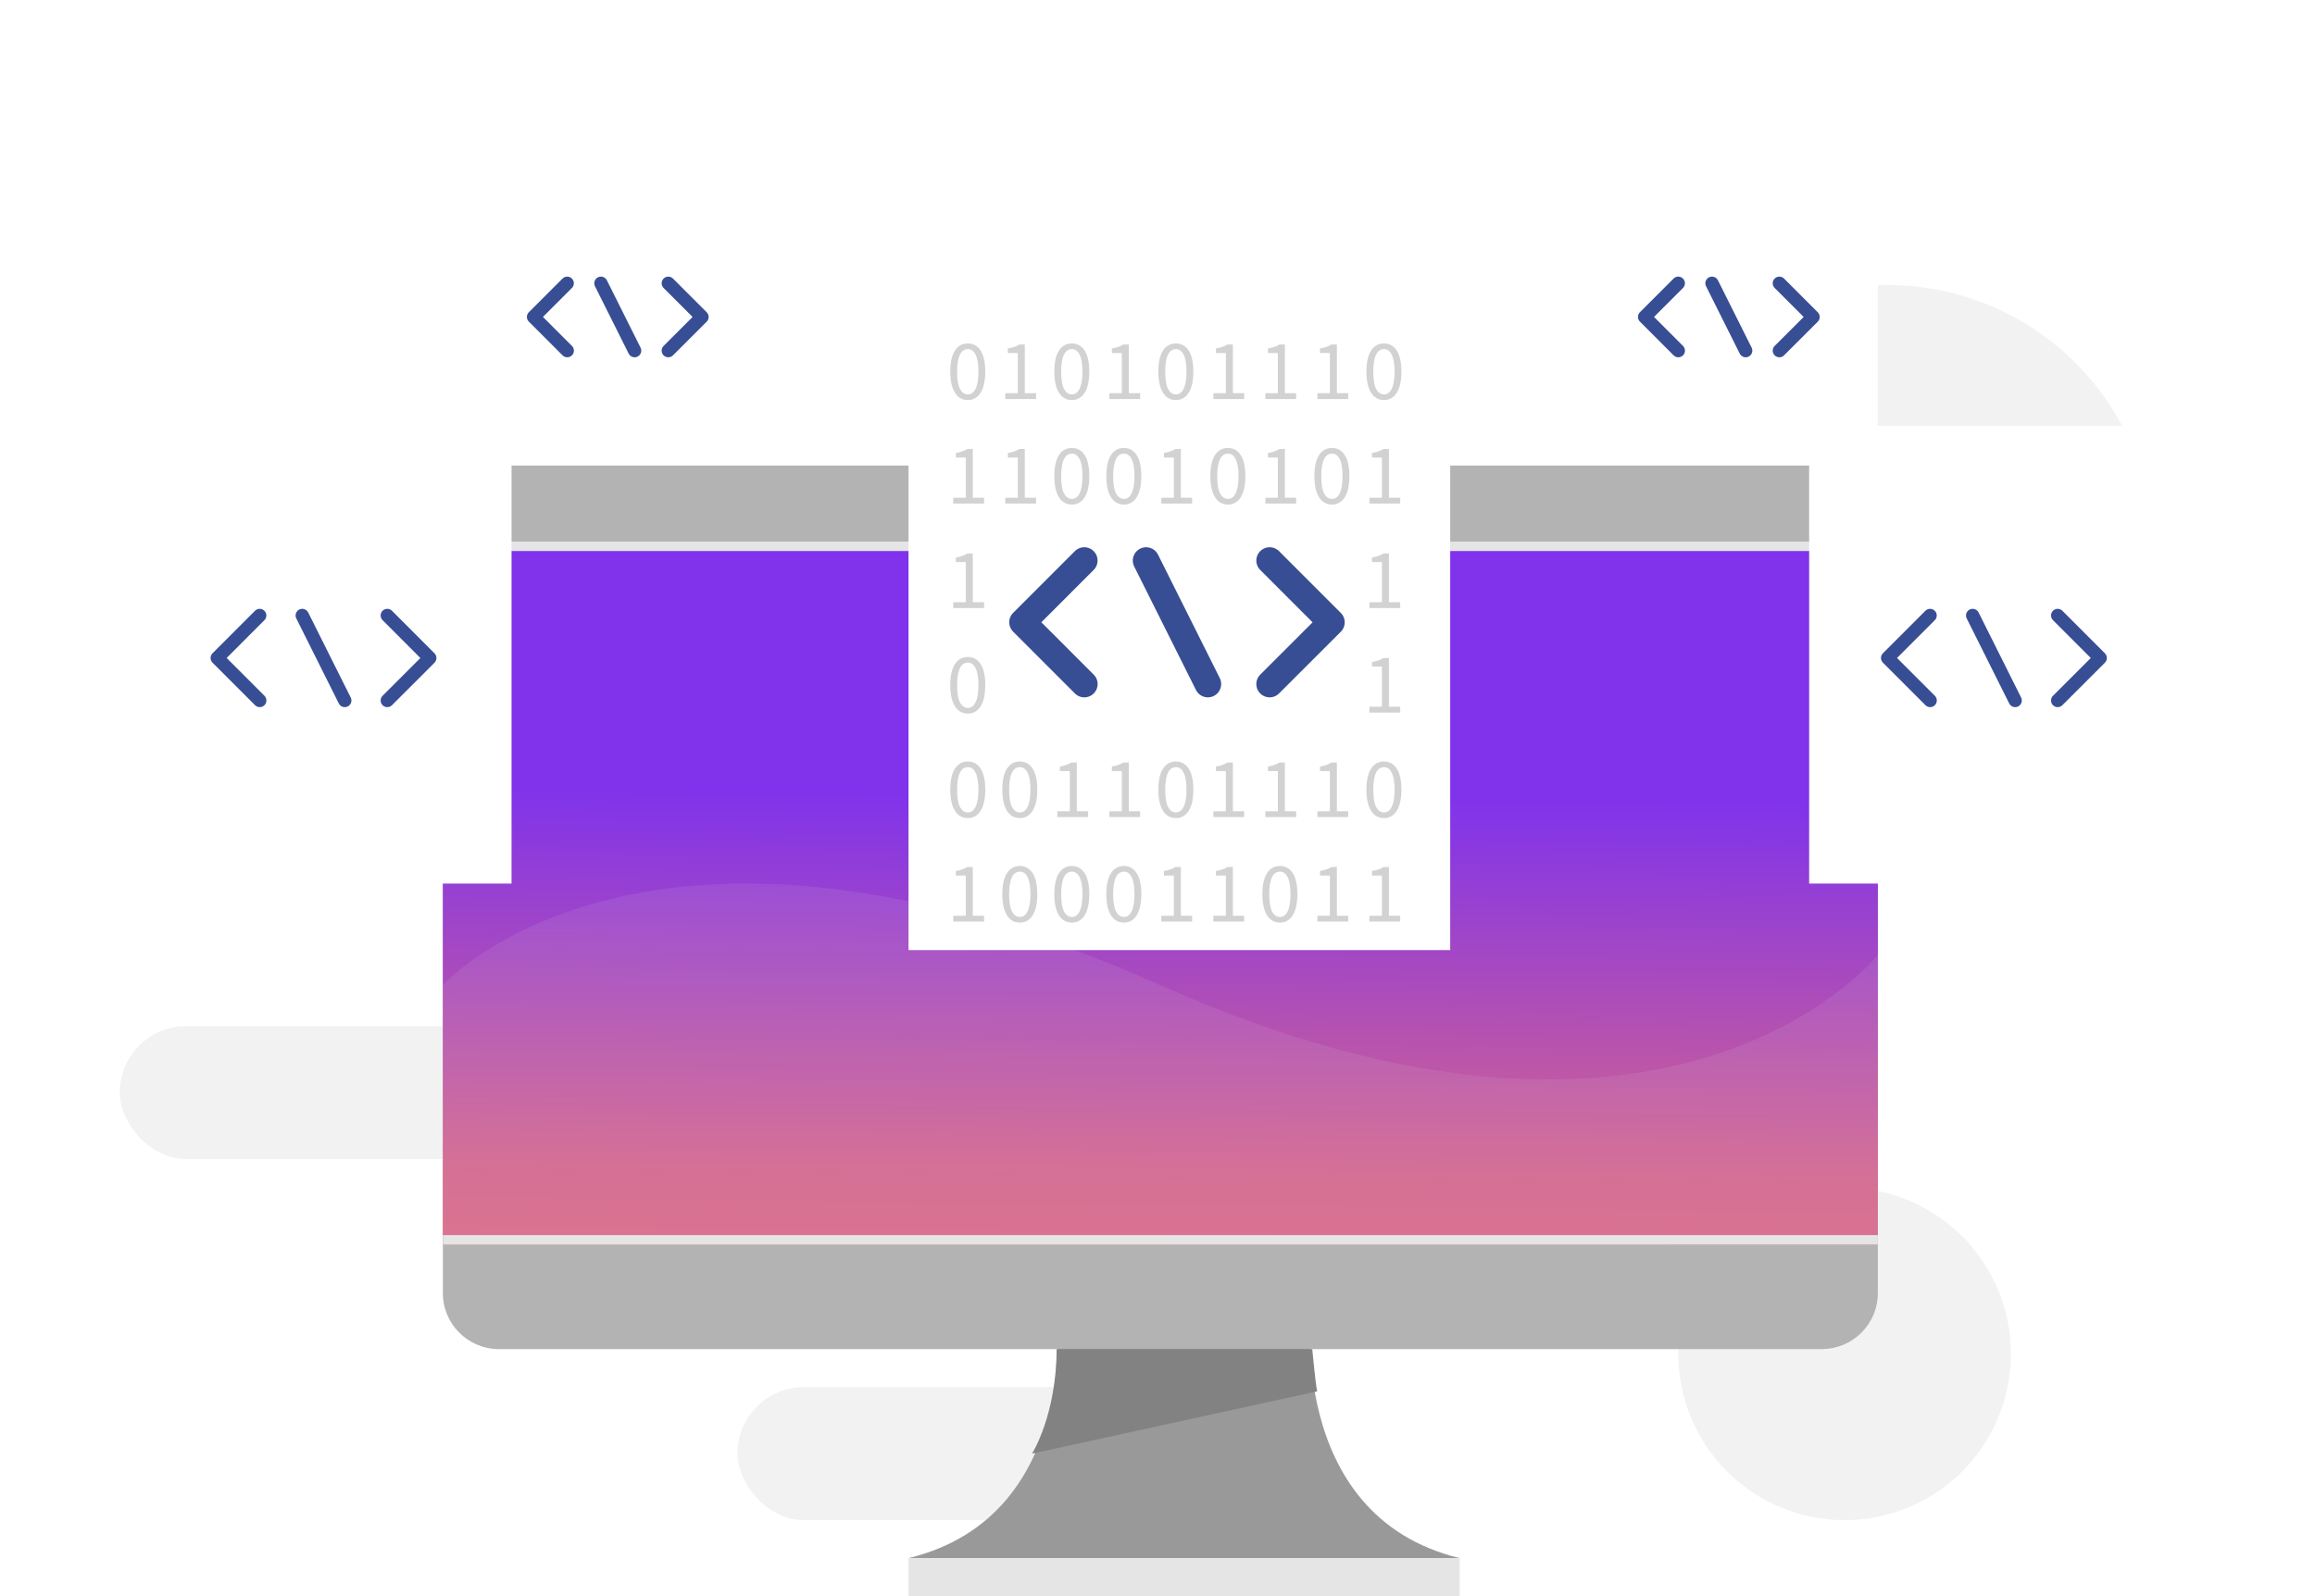 <svg width="174" height="120" viewBox="0 0 174 120" fill="none" xmlns="http://www.w3.org/2000/svg">
<path fill-rule="evenodd" clip-rule="evenodd" d="M141.857 61.428C130.811 61.428 121.857 52.474 121.857 41.429C121.857 30.383 130.811 21.429 141.857 21.429C147.161 21.429 152.248 23.536 155.999 27.286C159.75 31.037 161.857 36.124 161.857 41.429C161.857 52.474 152.903 61.428 141.857 61.428Z" fill="#F2F2F2"/>
<path fill-rule="evenodd" clip-rule="evenodd" d="M143.428 113.333C138.757 115.269 133.38 114.2 129.805 110.625C126.23 107.05 125.16 101.674 127.094 97.002C129.029 92.331 133.587 89.286 138.643 89.286C145.545 89.286 151.141 94.881 151.143 101.783C151.144 106.839 148.099 111.398 143.428 113.333Z" fill="#F2F2F2"/>
<rect x="55.428" y="104.286" width="42.143" height="10" rx="5" fill="#F2F2F2"/>
<rect x="9" y="77.143" width="42.143" height="10" rx="5" fill="#F2F2F2"/>
<g filter="url(#filter0_d)">
<rect x="35.428" y="10" width="22.204" height="27.268" fill="white"/>
</g>
<path d="M42.632 21.297L40.103 23.827L42.635 26.361" stroke="#374E94" stroke-linecap="round" stroke-linejoin="round"/>
<path d="M50.231 26.361L52.763 23.83L50.231 21.297" stroke="#374E94" stroke-linecap="round" stroke-linejoin="round"/>
<path d="M45.167 21.297L47.699 26.361" stroke="#374E94" stroke-linecap="round" stroke-linejoin="round"/>
<g filter="url(#filter1_d)">
<rect x="118.939" y="10" width="22.204" height="27.268" fill="white"/>
</g>
<path d="M126.142 21.297L123.613 23.827L126.145 26.361" stroke="#374E94" stroke-linecap="round" stroke-linejoin="round"/>
<path d="M133.741 26.361L136.273 23.83L133.741 21.297" stroke="#374E94" stroke-linecap="round" stroke-linejoin="round"/>
<path d="M128.677 21.297L131.209 26.361" stroke="#374E94" stroke-linecap="round" stroke-linejoin="round"/>
<path fill-rule="evenodd" clip-rule="evenodd" d="M79.441 97.857C79.441 97.857 81.521 113.931 68.286 117.143H109.714C96.478 113.926 98.558 97.857 98.558 97.857H79.441Z" fill="#999999"/>
<rect x="68.286" y="117.143" width="41.428" height="2.857" fill="#E5E5E5"/>
<path fill-rule="evenodd" clip-rule="evenodd" d="M139.934 100.168C139.15 100.964 138.079 101.418 136.959 101.428H37.469C35.136 101.405 33.264 99.505 33.286 97.184V39.242C33.265 36.922 35.137 35.024 37.469 35H136.959C138.079 35.011 139.15 35.464 139.934 36.26C140.719 37.056 141.153 38.13 141.142 39.244V97.184C141.153 98.299 140.719 99.372 139.934 100.168Z" fill="#B3B3B3"/>
<rect x="33.286" y="40.714" width="107.857" height="52.857" fill="url(#paint0_linear)"/>
<g style="mix-blend-mode:multiply">
<rect x="33.286" y="40.714" width="107.857" height="0.714" fill="#E5E5E5"/>
</g>
<path fill-rule="evenodd" clip-rule="evenodd" d="M98.632 101.428C98.632 101.428 98.866 103.954 99 104.607L77.571 109.286C77.571 109.286 79.416 106.364 79.416 101.428H98.632Z" fill="#828282"/>
<g style="mix-blend-mode:screen" opacity="0.1">
<path fill-rule="evenodd" clip-rule="evenodd" d="M141.143 71.788C141.143 71.788 125.787 91.262 87.214 74.07C48.641 56.877 33.286 74.07 33.286 74.07V93.571H141.143V71.788Z" fill="#E5E5E5"/>
</g>
<g style="mix-blend-mode:multiply">
<rect x="33.286" y="92.857" width="107.857" height="0.714" fill="#E5E5E5"/>
</g>
<g filter="url(#filter2_d)">
<rect x="135.979" y="32.017" width="28.02" height="34.411" fill="white"/>
</g>
<path d="M145.07 46.273L141.878 49.467L145.074 52.664" stroke="#374E94" stroke-linecap="round" stroke-linejoin="round"/>
<path d="M154.66 52.664L157.855 49.471L154.66 46.273" stroke="#374E94" stroke-linecap="round" stroke-linejoin="round"/>
<path d="M148.269 46.273L151.464 52.664" stroke="#374E94" stroke-linecap="round" stroke-linejoin="round"/>
<g filter="url(#filter3_d)">
<rect x="10.429" y="32.017" width="28.02" height="34.411" fill="white"/>
</g>
<path d="M19.519 46.273L16.328 49.467L19.523 52.664" stroke="#374E94" stroke-linecap="round" stroke-linejoin="round"/>
<path d="M29.109 52.664L32.304 49.471L29.109 46.273" stroke="#374E94" stroke-linecap="round" stroke-linejoin="round"/>
<path d="M22.718 46.273L25.913 52.664" stroke="#374E94" stroke-linecap="round" stroke-linejoin="round"/>
<g filter="url(#filter4_d)">
<rect x="68.286" y="21.429" width="40.714" height="50" fill="white"/>
</g>
<path fill-rule="evenodd" clip-rule="evenodd" d="M71.773 29.524C71.541 29.156 71.425 28.627 71.425 27.936C71.425 27.247 71.541 26.721 71.773 26.361C72.004 26.002 72.328 25.822 72.743 25.822C73.155 25.822 73.476 26.002 73.708 26.361C73.939 26.721 74.055 27.247 74.055 27.936C74.055 28.627 73.939 29.156 73.708 29.524C73.476 29.893 73.155 30.077 72.743 30.077C72.328 30.077 72.004 29.893 71.773 29.524ZM73.065 29.556C73.163 29.488 73.247 29.385 73.316 29.248C73.388 29.107 73.444 28.929 73.483 28.714C73.521 28.496 73.54 28.236 73.54 27.936C73.54 27.637 73.521 27.379 73.483 27.165C73.444 26.951 73.388 26.777 73.316 26.644C73.247 26.507 73.163 26.407 73.065 26.342C72.971 26.278 72.863 26.246 72.743 26.246C72.623 26.246 72.514 26.278 72.415 26.342C72.317 26.407 72.231 26.507 72.158 26.644C72.09 26.777 72.036 26.951 71.998 27.165C71.959 27.379 71.94 27.637 71.94 27.936C71.94 28.537 72.013 28.974 72.158 29.248C72.308 29.518 72.503 29.653 72.743 29.653C72.863 29.653 72.971 29.621 73.065 29.556ZM75.56 29.563H76.499V26.541H75.753V26.201C75.942 26.166 76.105 26.126 76.242 26.079C76.383 26.027 76.51 25.967 76.621 25.899H77.026V29.563H77.874V30H75.56V29.563ZM79.592 29.524C79.361 29.156 79.245 28.627 79.245 27.936C79.245 27.247 79.361 26.721 79.592 26.361C79.824 26.002 80.147 25.822 80.563 25.822C80.974 25.822 81.296 26.002 81.527 26.361C81.759 26.721 81.874 27.247 81.874 27.936C81.874 28.627 81.759 29.156 81.527 29.524C81.296 29.893 80.974 30.077 80.563 30.077C80.147 30.077 79.824 29.893 79.592 29.524ZM80.884 29.556C80.983 29.488 81.066 29.385 81.135 29.248C81.208 29.107 81.264 28.929 81.302 28.714C81.341 28.496 81.36 28.236 81.36 27.936C81.36 27.637 81.341 27.379 81.302 27.165C81.264 26.951 81.208 26.777 81.135 26.644C81.066 26.507 80.983 26.407 80.884 26.342C80.79 26.278 80.683 26.246 80.563 26.246C80.443 26.246 80.334 26.278 80.235 26.342C80.136 26.407 80.051 26.507 79.978 26.644C79.909 26.777 79.856 26.951 79.817 27.165C79.779 27.379 79.759 27.637 79.759 27.936C79.759 28.537 79.832 28.974 79.978 29.248C80.128 29.518 80.323 29.653 80.563 29.653C80.683 29.653 80.79 29.621 80.884 29.556ZM83.38 29.563H84.318V26.541H83.573V26.201C83.761 26.166 83.924 26.126 84.061 26.079C84.203 26.027 84.329 25.967 84.44 25.899H84.845V29.563H85.694V30H83.38V29.563ZM87.412 29.524C87.18 29.156 87.064 28.627 87.064 27.936C87.064 27.247 87.18 26.721 87.412 26.361C87.643 26.002 87.967 25.822 88.382 25.822C88.794 25.822 89.115 26.002 89.347 26.361C89.578 26.721 89.694 27.247 89.694 27.936C89.694 28.627 89.578 29.156 89.347 29.524C89.115 29.893 88.794 30.077 88.382 30.077C87.967 30.077 87.643 29.893 87.412 29.524ZM88.704 29.556C88.802 29.488 88.886 29.385 88.954 29.248C89.027 29.107 89.083 28.929 89.122 28.714C89.16 28.496 89.179 28.236 89.179 27.936C89.179 27.637 89.16 27.379 89.122 27.165C89.083 26.951 89.027 26.777 88.954 26.644C88.886 26.507 88.802 26.407 88.704 26.342C88.609 26.278 88.502 26.246 88.382 26.246C88.262 26.246 88.153 26.278 88.054 26.342C87.956 26.407 87.87 26.507 87.797 26.644C87.729 26.777 87.675 26.951 87.637 27.165C87.598 27.379 87.579 27.637 87.579 27.936C87.579 28.537 87.652 28.974 87.797 29.248C87.947 29.518 88.142 29.653 88.382 29.653C88.502 29.653 88.609 29.621 88.704 29.556ZM91.199 29.563H92.138V26.541H91.392V26.201C91.581 26.166 91.743 26.126 91.881 26.079C92.022 26.027 92.148 25.967 92.26 25.899H92.665V29.563H93.513V30H91.199V29.563ZM95.109 29.563H96.047V26.541H95.302V26.201C95.49 26.166 95.653 26.126 95.79 26.079C95.932 26.027 96.058 25.967 96.17 25.899H96.575V29.563H97.423V30H95.109V29.563ZM99.019 29.563H99.957V26.541H99.212V26.201C99.4 26.166 99.563 26.126 99.7 26.079C99.841 26.027 99.968 25.967 100.079 25.899H100.484V29.563H101.333V30H99.019V29.563ZM103.051 29.524C102.819 29.156 102.703 28.627 102.703 27.936C102.703 27.247 102.819 26.721 103.051 26.361C103.282 26.002 103.606 25.822 104.021 25.822C104.433 25.822 104.754 26.002 104.986 26.361C105.217 26.721 105.333 27.247 105.333 27.936C105.333 28.627 105.217 29.156 104.986 29.524C104.754 29.893 104.433 30.077 104.021 30.077C103.606 30.077 103.282 29.893 103.051 29.524ZM104.343 29.556C104.441 29.488 104.525 29.385 104.593 29.248C104.666 29.107 104.722 28.929 104.761 28.714C104.799 28.496 104.818 28.236 104.818 27.936C104.818 27.637 104.799 27.379 104.761 27.165C104.722 26.951 104.666 26.777 104.593 26.644C104.525 26.507 104.441 26.407 104.343 26.342C104.248 26.278 104.141 26.246 104.021 26.246C103.901 26.246 103.792 26.278 103.693 26.342C103.595 26.407 103.509 26.507 103.436 26.644C103.368 26.777 103.314 26.951 103.276 27.165C103.237 27.379 103.218 27.637 103.218 27.936C103.218 28.537 103.291 28.974 103.436 29.248C103.586 29.518 103.781 29.653 104.021 29.653C104.141 29.653 104.248 29.621 104.343 29.556ZM71.65 37.42H72.589V34.399H71.843V34.058C72.032 34.024 72.195 33.983 72.332 33.936C72.473 33.884 72.6 33.824 72.711 33.756H73.116V37.42H73.965V37.857H71.65V37.42ZM75.56 37.42H76.499V34.399H75.753V34.058C75.942 34.024 76.105 33.983 76.242 33.936C76.383 33.884 76.51 33.824 76.621 33.756H77.026V37.42H77.874V37.857H75.56V37.42ZM79.592 37.382C79.361 37.013 79.245 36.484 79.245 35.794C79.245 35.104 79.361 34.579 79.592 34.219C79.824 33.859 80.147 33.679 80.563 33.679C80.974 33.679 81.296 33.859 81.527 34.219C81.759 34.579 81.874 35.104 81.874 35.794C81.874 36.484 81.759 37.013 81.527 37.382C81.296 37.75 80.974 37.934 80.563 37.934C80.147 37.934 79.824 37.75 79.592 37.382ZM80.884 37.414C80.983 37.345 81.066 37.242 81.135 37.105C81.208 36.964 81.264 36.786 81.302 36.572C81.341 36.353 81.36 36.094 81.36 35.794C81.36 35.494 81.341 35.236 81.302 35.022C81.264 34.808 81.208 34.634 81.135 34.502C81.066 34.364 80.983 34.264 80.884 34.199C80.79 34.135 80.683 34.103 80.563 34.103C80.443 34.103 80.334 34.135 80.235 34.199C80.136 34.264 80.051 34.364 79.978 34.502C79.909 34.634 79.856 34.808 79.817 35.022C79.779 35.236 79.759 35.494 79.759 35.794C79.759 36.394 79.832 36.831 79.978 37.105C80.128 37.375 80.323 37.51 80.563 37.51C80.683 37.51 80.79 37.478 80.884 37.414ZM83.502 37.382C83.27 37.013 83.155 36.484 83.155 35.794C83.155 35.104 83.27 34.579 83.502 34.219C83.733 33.859 84.057 33.679 84.473 33.679C84.884 33.679 85.205 33.859 85.437 34.219C85.668 34.579 85.784 35.104 85.784 35.794C85.784 36.484 85.668 37.013 85.437 37.382C85.205 37.75 84.884 37.934 84.473 37.934C84.057 37.934 83.733 37.75 83.502 37.382ZM84.794 37.414C84.893 37.345 84.976 37.242 85.045 37.105C85.118 36.964 85.173 36.786 85.212 36.572C85.25 36.353 85.27 36.094 85.27 35.794C85.27 35.494 85.25 35.236 85.212 35.022C85.173 34.808 85.118 34.634 85.045 34.502C84.976 34.364 84.893 34.264 84.794 34.199C84.7 34.135 84.593 34.103 84.473 34.103C84.353 34.103 84.243 34.135 84.145 34.199C84.046 34.264 83.96 34.364 83.888 34.502C83.819 34.634 83.765 34.808 83.727 35.022C83.688 35.236 83.669 35.494 83.669 35.794C83.669 36.394 83.742 36.831 83.888 37.105C84.038 37.375 84.233 37.51 84.473 37.51C84.593 37.51 84.7 37.478 84.794 37.414ZM87.289 37.42H88.228V34.399H87.482V34.058C87.671 34.024 87.834 33.983 87.971 33.936C88.112 33.884 88.239 33.824 88.35 33.756H88.755V37.42H89.604V37.857H87.289V37.42ZM91.321 37.382C91.09 37.013 90.974 36.484 90.974 35.794C90.974 35.104 91.09 34.579 91.321 34.219C91.553 33.859 91.876 33.679 92.292 33.679C92.704 33.679 93.025 33.859 93.256 34.219C93.488 34.579 93.603 35.104 93.603 35.794C93.603 36.484 93.488 37.013 93.256 37.382C93.025 37.75 92.704 37.934 92.292 37.934C91.876 37.934 91.553 37.75 91.321 37.382ZM92.614 37.414C92.712 37.345 92.796 37.242 92.864 37.105C92.937 36.964 92.993 36.786 93.031 36.572C93.07 36.353 93.089 36.094 93.089 35.794C93.089 35.494 93.07 35.236 93.031 35.022C92.993 34.808 92.937 34.634 92.864 34.502C92.796 34.364 92.712 34.264 92.614 34.199C92.519 34.135 92.412 34.103 92.292 34.103C92.172 34.103 92.063 34.135 91.964 34.199C91.866 34.264 91.78 34.364 91.707 34.502C91.638 34.634 91.585 34.808 91.546 35.022C91.508 35.236 91.489 35.494 91.489 35.794C91.489 36.394 91.561 36.831 91.707 37.105C91.857 37.375 92.052 37.51 92.292 37.51C92.412 37.51 92.519 37.478 92.614 37.414ZM95.109 37.42H96.047V34.399H95.302V34.058C95.49 34.024 95.653 33.983 95.79 33.936C95.932 33.884 96.058 33.824 96.17 33.756H96.575V37.42H97.423V37.857H95.109V37.42ZM99.141 37.382C98.909 37.013 98.794 36.484 98.794 35.794C98.794 35.104 98.909 34.579 99.141 34.219C99.372 33.859 99.696 33.679 100.111 33.679C100.523 33.679 100.844 33.859 101.076 34.219C101.307 34.579 101.423 35.104 101.423 35.794C101.423 36.484 101.307 37.013 101.076 37.382C100.844 37.75 100.523 37.934 100.111 37.934C99.696 37.934 99.372 37.75 99.141 37.382ZM100.433 37.414C100.531 37.345 100.615 37.242 100.684 37.105C100.756 36.964 100.812 36.786 100.851 36.572C100.889 36.353 100.909 36.094 100.909 35.794C100.909 35.494 100.889 35.236 100.851 35.022C100.812 34.808 100.756 34.634 100.684 34.502C100.615 34.364 100.531 34.264 100.433 34.199C100.339 34.135 100.231 34.103 100.111 34.103C99.992 34.103 99.882 34.135 99.784 34.199C99.685 34.264 99.599 34.364 99.526 34.502C99.458 34.634 99.404 34.808 99.366 35.022C99.327 35.236 99.308 35.494 99.308 35.794C99.308 36.394 99.381 36.831 99.526 37.105C99.677 37.375 99.871 37.51 100.111 37.51C100.231 37.51 100.339 37.478 100.433 37.414ZM102.928 37.42H103.867V34.399H103.121V34.058C103.31 34.024 103.473 33.983 103.61 33.936C103.751 33.884 103.878 33.824 103.989 33.756H104.394V37.42H105.243V37.857H102.928V37.42ZM71.65 45.277H72.589V42.256H71.843V41.915C72.032 41.881 72.195 41.84 72.332 41.793C72.473 41.742 72.6 41.681 72.711 41.613H73.116V45.277H73.965V45.714H71.65V45.277ZM75.682 45.239C75.451 44.87 75.335 44.341 75.335 43.651C75.335 42.961 75.451 42.436 75.682 42.076C75.914 41.716 76.237 41.536 76.653 41.536C77.064 41.536 77.386 41.716 77.617 42.076C77.849 42.436 77.965 42.961 77.965 43.651C77.965 44.341 77.849 44.87 77.617 45.239C77.386 45.607 77.064 45.791 76.653 45.791C76.237 45.791 75.914 45.607 75.682 45.239ZM76.975 45.271C77.073 45.202 77.157 45.099 77.225 44.962C77.298 44.821 77.354 44.643 77.392 44.429C77.431 44.21 77.45 43.951 77.45 43.651C77.45 43.351 77.431 43.094 77.392 42.879C77.354 42.665 77.298 42.492 77.225 42.359C77.157 42.221 77.073 42.121 76.975 42.056C76.88 41.992 76.773 41.96 76.653 41.96C76.533 41.96 76.424 41.992 76.325 42.056C76.227 42.121 76.141 42.221 76.068 42.359C75.999 42.492 75.946 42.665 75.907 42.879C75.869 43.094 75.85 43.351 75.85 43.651C75.85 44.251 75.922 44.688 76.068 44.962C76.218 45.232 76.413 45.367 76.653 45.367C76.773 45.367 76.88 45.335 76.975 45.271ZM79.592 45.239C79.361 44.87 79.245 44.341 79.245 43.651C79.245 42.961 79.361 42.436 79.592 42.076C79.824 41.716 80.147 41.536 80.563 41.536C80.974 41.536 81.296 41.716 81.527 42.076C81.759 42.436 81.874 42.961 81.874 43.651C81.874 44.341 81.759 44.87 81.527 45.239C81.296 45.607 80.974 45.791 80.563 45.791C80.147 45.791 79.824 45.607 79.592 45.239ZM80.884 45.271C80.983 45.202 81.066 45.099 81.135 44.962C81.208 44.821 81.264 44.643 81.302 44.429C81.341 44.21 81.36 43.951 81.36 43.651C81.36 43.351 81.341 43.094 81.302 42.879C81.264 42.665 81.208 42.492 81.135 42.359C81.066 42.221 80.983 42.121 80.884 42.056C80.79 41.992 80.683 41.96 80.563 41.96C80.443 41.96 80.334 41.992 80.235 42.056C80.136 42.121 80.051 42.221 79.978 42.359C79.909 42.492 79.856 42.665 79.817 42.879C79.779 43.094 79.759 43.351 79.759 43.651C79.759 44.251 79.832 44.688 79.978 44.962C80.128 45.232 80.323 45.367 80.563 45.367C80.683 45.367 80.79 45.335 80.884 45.271ZM83.502 45.239C83.27 44.87 83.155 44.341 83.155 43.651C83.155 42.961 83.27 42.436 83.502 42.076C83.733 41.716 84.057 41.536 84.473 41.536C84.884 41.536 85.205 41.716 85.437 42.076C85.668 42.436 85.784 42.961 85.784 43.651C85.784 44.341 85.668 44.87 85.437 45.239C85.205 45.607 84.884 45.791 84.473 45.791C84.057 45.791 83.733 45.607 83.502 45.239ZM84.794 45.271C84.893 45.202 84.976 45.099 85.045 44.962C85.118 44.821 85.173 44.643 85.212 44.429C85.25 44.21 85.27 43.951 85.27 43.651C85.27 43.351 85.25 43.094 85.212 42.879C85.173 42.665 85.118 42.492 85.045 42.359C84.976 42.221 84.893 42.121 84.794 42.056C84.7 41.992 84.593 41.96 84.473 41.96C84.353 41.96 84.243 41.992 84.145 42.056C84.046 42.121 83.96 42.221 83.888 42.359C83.819 42.492 83.765 42.665 83.727 42.879C83.688 43.094 83.669 43.351 83.669 43.651C83.669 44.251 83.742 44.688 83.888 44.962C84.038 45.232 84.233 45.367 84.473 45.367C84.593 45.367 84.7 45.335 84.794 45.271ZM87.289 45.277H88.228V42.256H87.482V41.915C87.671 41.881 87.834 41.84 87.971 41.793C88.112 41.742 88.239 41.681 88.35 41.613H88.755V45.277H89.604V45.714H87.289V45.277ZM91.321 45.239C91.09 44.87 90.974 44.341 90.974 43.651C90.974 42.961 91.09 42.436 91.321 42.076C91.553 41.716 91.876 41.536 92.292 41.536C92.704 41.536 93.025 41.716 93.256 42.076C93.488 42.436 93.603 42.961 93.603 43.651C93.603 44.341 93.488 44.87 93.256 45.239C93.025 45.607 92.704 45.791 92.292 45.791C91.876 45.791 91.553 45.607 91.321 45.239ZM92.614 45.271C92.712 45.202 92.796 45.099 92.864 44.962C92.937 44.821 92.993 44.643 93.031 44.429C93.07 44.21 93.089 43.951 93.089 43.651C93.089 43.351 93.07 43.094 93.031 42.879C92.993 42.665 92.937 42.492 92.864 42.359C92.796 42.221 92.712 42.121 92.614 42.056C92.519 41.992 92.412 41.96 92.292 41.96C92.172 41.96 92.063 41.992 91.964 42.056C91.866 42.121 91.78 42.221 91.707 42.359C91.638 42.492 91.585 42.665 91.546 42.879C91.508 43.094 91.489 43.351 91.489 43.651C91.489 44.251 91.561 44.688 91.707 44.962C91.857 45.232 92.052 45.367 92.292 45.367C92.412 45.367 92.519 45.335 92.614 45.271ZM95.231 45.239C95 44.87 94.884 44.341 94.884 43.651C94.884 42.961 95 42.436 95.231 42.076C95.463 41.716 95.786 41.536 96.202 41.536C96.613 41.536 96.935 41.716 97.166 42.076C97.397 42.436 97.513 42.961 97.513 43.651C97.513 44.341 97.397 44.87 97.166 45.239C96.935 45.607 96.613 45.791 96.202 45.791C95.786 45.791 95.463 45.607 95.231 45.239ZM96.523 45.271C96.622 45.202 96.705 45.099 96.774 44.962C96.847 44.821 96.903 44.643 96.941 44.429C96.98 44.21 96.999 43.951 96.999 43.651C96.999 43.351 96.98 43.094 96.941 42.879C96.903 42.665 96.847 42.492 96.774 42.359C96.705 42.221 96.622 42.121 96.523 42.056C96.429 41.992 96.322 41.96 96.202 41.96C96.082 41.96 95.972 41.992 95.874 42.056C95.775 42.121 95.69 42.221 95.617 42.359C95.548 42.492 95.495 42.665 95.456 42.879C95.418 43.094 95.398 43.351 95.398 43.651C95.398 44.251 95.471 44.688 95.617 44.962C95.767 45.232 95.962 45.367 96.202 45.367C96.322 45.367 96.429 45.335 96.523 45.271ZM99.019 45.277H99.957V42.256H99.212V41.915C99.4 41.881 99.563 41.84 99.7 41.793C99.841 41.742 99.968 41.681 100.079 41.613H100.484V45.277H101.333V45.714H99.019V45.277ZM102.928 45.277H103.867V42.256H103.121V41.915C103.31 41.881 103.473 41.84 103.61 41.793C103.751 41.742 103.878 41.681 103.989 41.613H104.394V45.277H105.243V45.714H102.928V45.277ZM71.773 53.096C71.541 52.727 71.425 52.198 71.425 51.508C71.425 50.818 71.541 50.293 71.773 49.933C72.004 49.573 72.328 49.393 72.743 49.393C73.155 49.393 73.476 49.573 73.708 49.933C73.939 50.293 74.055 50.818 74.055 51.508C74.055 52.198 73.939 52.727 73.708 53.096C73.476 53.464 73.155 53.649 72.743 53.649C72.328 53.649 72.004 53.464 71.773 53.096ZM73.065 53.128C73.163 53.059 73.247 52.956 73.316 52.819C73.388 52.678 73.444 52.5 73.483 52.286C73.521 52.067 73.54 51.808 73.54 51.508C73.54 51.208 73.521 50.951 73.483 50.736C73.444 50.522 73.388 50.349 73.316 50.216C73.247 50.079 73.163 49.978 73.065 49.914C72.971 49.849 72.863 49.817 72.743 49.817C72.623 49.817 72.514 49.849 72.415 49.914C72.317 49.978 72.231 50.079 72.158 50.216C72.09 50.349 72.036 50.522 71.998 50.736C71.959 50.951 71.94 51.208 71.94 51.508C71.94 52.108 72.013 52.545 72.158 52.819C72.308 53.089 72.503 53.224 72.743 53.224C72.863 53.224 72.971 53.192 73.065 53.128ZM75.682 53.096C75.451 52.727 75.335 52.198 75.335 51.508C75.335 50.818 75.451 50.293 75.682 49.933C75.914 49.573 76.237 49.393 76.653 49.393C77.064 49.393 77.386 49.573 77.617 49.933C77.849 50.293 77.965 50.818 77.965 51.508C77.965 52.198 77.849 52.727 77.617 53.096C77.386 53.464 77.064 53.649 76.653 53.649C76.237 53.649 75.914 53.464 75.682 53.096ZM76.975 53.128C77.073 53.059 77.157 52.956 77.225 52.819C77.298 52.678 77.354 52.5 77.392 52.286C77.431 52.067 77.45 51.808 77.45 51.508C77.45 51.208 77.431 50.951 77.392 50.736C77.354 50.522 77.298 50.349 77.225 50.216C77.157 50.079 77.073 49.978 76.975 49.914C76.88 49.849 76.773 49.817 76.653 49.817C76.533 49.817 76.424 49.849 76.325 49.914C76.227 49.978 76.141 50.079 76.068 50.216C75.999 50.349 75.946 50.522 75.907 50.736C75.869 50.951 75.85 51.208 75.85 51.508C75.85 52.108 75.922 52.545 76.068 52.819C76.218 53.089 76.413 53.224 76.653 53.224C76.773 53.224 76.88 53.192 76.975 53.128ZM79.47 53.134H80.409V50.113H79.663V49.772C79.851 49.738 80.014 49.697 80.151 49.65C80.293 49.599 80.419 49.539 80.531 49.47H80.936V53.134H81.784V53.572H79.47V53.134ZM83.502 53.096C83.27 52.727 83.155 52.198 83.155 51.508C83.155 50.818 83.27 50.293 83.502 49.933C83.733 49.573 84.057 49.393 84.473 49.393C84.884 49.393 85.205 49.573 85.437 49.933C85.668 50.293 85.784 50.818 85.784 51.508C85.784 52.198 85.668 52.727 85.437 53.096C85.205 53.464 84.884 53.649 84.473 53.649C84.057 53.649 83.733 53.464 83.502 53.096ZM84.794 53.128C84.893 53.059 84.976 52.956 85.045 52.819C85.118 52.678 85.173 52.5 85.212 52.286C85.25 52.067 85.27 51.808 85.27 51.508C85.27 51.208 85.25 50.951 85.212 50.736C85.173 50.522 85.118 50.349 85.045 50.216C84.976 50.079 84.893 49.978 84.794 49.914C84.7 49.849 84.593 49.817 84.473 49.817C84.353 49.817 84.243 49.849 84.145 49.914C84.046 49.978 83.96 50.079 83.888 50.216C83.819 50.349 83.765 50.522 83.727 50.736C83.688 50.951 83.669 51.208 83.669 51.508C83.669 52.108 83.742 52.545 83.888 52.819C84.038 53.089 84.233 53.224 84.473 53.224C84.593 53.224 84.7 53.192 84.794 53.128ZM87.289 53.134H88.228V50.113H87.482V49.772C87.671 49.738 87.834 49.697 87.971 49.65C88.112 49.599 88.239 49.539 88.35 49.47H88.755V53.134H89.604V53.572H87.289V53.134ZM91.321 53.096C91.09 52.727 90.974 52.198 90.974 51.508C90.974 50.818 91.09 50.293 91.321 49.933C91.553 49.573 91.876 49.393 92.292 49.393C92.704 49.393 93.025 49.573 93.256 49.933C93.488 50.293 93.603 50.818 93.603 51.508C93.603 52.198 93.488 52.727 93.256 53.096C93.025 53.464 92.704 53.649 92.292 53.649C91.876 53.649 91.553 53.464 91.321 53.096ZM92.614 53.128C92.712 53.059 92.796 52.956 92.864 52.819C92.937 52.678 92.993 52.5 93.031 52.286C93.07 52.067 93.089 51.808 93.089 51.508C93.089 51.208 93.07 50.951 93.031 50.736C92.993 50.522 92.937 50.349 92.864 50.216C92.796 50.079 92.712 49.978 92.614 49.914C92.519 49.849 92.412 49.817 92.292 49.817C92.172 49.817 92.063 49.849 91.964 49.914C91.866 49.978 91.78 50.079 91.707 50.216C91.638 50.349 91.585 50.522 91.546 50.736C91.508 50.951 91.489 51.208 91.489 51.508C91.489 52.108 91.561 52.545 91.707 52.819C91.857 53.089 92.052 53.224 92.292 53.224C92.412 53.224 92.519 53.192 92.614 53.128ZM95.109 53.134H96.047V50.113H95.302V49.772C95.49 49.738 95.653 49.697 95.79 49.65C95.932 49.599 96.058 49.539 96.17 49.47H96.575V53.134H97.423V53.572H95.109V53.134ZM99.019 53.134H99.957V50.113H99.212V49.772C99.4 49.738 99.563 49.697 99.7 49.65C99.841 49.599 99.968 49.539 100.079 49.47H100.484V53.134H101.333V53.572H99.019V53.134ZM102.928 53.134H103.867V50.113H103.121V49.772C103.31 49.738 103.473 49.697 103.61 49.65C103.751 49.599 103.878 49.539 103.989 49.47H104.394V53.134H105.243V53.572H102.928V53.134ZM71.773 60.953C71.541 60.584 71.425 60.055 71.425 59.365C71.425 58.675 71.541 58.15 71.773 57.79C72.004 57.43 72.328 57.25 72.743 57.25C73.155 57.25 73.476 57.43 73.708 57.79C73.939 58.15 74.055 58.675 74.055 59.365C74.055 60.055 73.939 60.584 73.708 60.953C73.476 61.322 73.155 61.506 72.743 61.506C72.328 61.506 72.004 61.322 71.773 60.953ZM73.065 60.985C73.163 60.916 73.247 60.814 73.316 60.676C73.388 60.535 73.444 60.357 73.483 60.143C73.521 59.924 73.54 59.665 73.54 59.365C73.54 59.065 73.521 58.808 73.483 58.594C73.444 58.379 73.388 58.206 73.316 58.073C73.247 57.936 73.163 57.835 73.065 57.771C72.971 57.706 72.863 57.674 72.743 57.674C72.623 57.674 72.514 57.706 72.415 57.771C72.317 57.835 72.231 57.936 72.158 58.073C72.09 58.206 72.036 58.379 71.998 58.594C71.959 58.808 71.94 59.065 71.94 59.365C71.94 59.965 72.013 60.402 72.158 60.676C72.308 60.947 72.503 61.081 72.743 61.081C72.863 61.081 72.971 61.049 73.065 60.985ZM75.682 60.953C75.451 60.584 75.335 60.055 75.335 59.365C75.335 58.675 75.451 58.15 75.682 57.79C75.914 57.43 76.237 57.25 76.653 57.25C77.064 57.25 77.386 57.43 77.617 57.79C77.849 58.15 77.965 58.675 77.965 59.365C77.965 60.055 77.849 60.584 77.617 60.953C77.386 61.322 77.064 61.506 76.653 61.506C76.237 61.506 75.914 61.322 75.682 60.953ZM76.975 60.985C77.073 60.916 77.157 60.814 77.225 60.676C77.298 60.535 77.354 60.357 77.392 60.143C77.431 59.924 77.45 59.665 77.45 59.365C77.45 59.065 77.431 58.808 77.392 58.594C77.354 58.379 77.298 58.206 77.225 58.073C77.157 57.936 77.073 57.835 76.975 57.771C76.88 57.706 76.773 57.674 76.653 57.674C76.533 57.674 76.424 57.706 76.325 57.771C76.227 57.835 76.141 57.936 76.068 58.073C75.999 58.206 75.946 58.379 75.907 58.594C75.869 58.808 75.85 59.065 75.85 59.365C75.85 59.965 75.922 60.402 76.068 60.676C76.218 60.947 76.413 61.081 76.653 61.081C76.773 61.081 76.88 61.049 76.975 60.985ZM79.47 60.992H80.409V57.97H79.663V57.629C79.851 57.595 80.014 57.554 80.151 57.507C80.293 57.456 80.419 57.396 80.531 57.327H80.936V60.992H81.784V61.429H79.47V60.992ZM83.38 60.992H84.318V57.97H83.573V57.629C83.761 57.595 83.924 57.554 84.061 57.507C84.203 57.456 84.329 57.396 84.44 57.327H84.845V60.992H85.694V61.429H83.38V60.992ZM87.412 60.953C87.18 60.584 87.064 60.055 87.064 59.365C87.064 58.675 87.18 58.15 87.412 57.79C87.643 57.43 87.967 57.25 88.382 57.25C88.794 57.25 89.115 57.43 89.347 57.79C89.578 58.15 89.694 58.675 89.694 59.365C89.694 60.055 89.578 60.584 89.347 60.953C89.115 61.322 88.794 61.506 88.382 61.506C87.967 61.506 87.643 61.322 87.412 60.953ZM88.704 60.985C88.802 60.916 88.886 60.814 88.954 60.676C89.027 60.535 89.083 60.357 89.122 60.143C89.16 59.924 89.179 59.665 89.179 59.365C89.179 59.065 89.16 58.808 89.122 58.594C89.083 58.379 89.027 58.206 88.954 58.073C88.886 57.936 88.802 57.835 88.704 57.771C88.609 57.706 88.502 57.674 88.382 57.674C88.262 57.674 88.153 57.706 88.054 57.771C87.956 57.835 87.87 57.936 87.797 58.073C87.729 58.206 87.675 58.379 87.637 58.594C87.598 58.808 87.579 59.065 87.579 59.365C87.579 59.965 87.652 60.402 87.797 60.676C87.947 60.947 88.142 61.081 88.382 61.081C88.502 61.081 88.609 61.049 88.704 60.985ZM91.199 60.992H92.138V57.97H91.392V57.629C91.581 57.595 91.743 57.554 91.881 57.507C92.022 57.456 92.148 57.396 92.26 57.327H92.665V60.992H93.513V61.429H91.199V60.992ZM95.109 60.992H96.047V57.97H95.302V57.629C95.49 57.595 95.653 57.554 95.79 57.507C95.932 57.456 96.058 57.396 96.17 57.327H96.575V60.992H97.423V61.429H95.109V60.992ZM99.019 60.992H99.957V57.97H99.212V57.629C99.4 57.595 99.563 57.554 99.7 57.507C99.841 57.456 99.968 57.396 100.079 57.327H100.484V60.992H101.333V61.429H99.019V60.992ZM103.051 60.953C102.819 60.584 102.703 60.055 102.703 59.365C102.703 58.675 102.819 58.15 103.051 57.79C103.282 57.43 103.606 57.25 104.021 57.25C104.433 57.25 104.754 57.43 104.986 57.79C105.217 58.15 105.333 58.675 105.333 59.365C105.333 60.055 105.217 60.584 104.986 60.953C104.754 61.322 104.433 61.506 104.021 61.506C103.606 61.506 103.282 61.322 103.051 60.953ZM104.343 60.985C104.441 60.916 104.525 60.814 104.593 60.676C104.666 60.535 104.722 60.357 104.761 60.143C104.799 59.924 104.818 59.665 104.818 59.365C104.818 59.065 104.799 58.808 104.761 58.594C104.722 58.379 104.666 58.206 104.593 58.073C104.525 57.936 104.441 57.835 104.343 57.771C104.248 57.706 104.141 57.674 104.021 57.674C103.901 57.674 103.792 57.706 103.693 57.771C103.595 57.835 103.509 57.936 103.436 58.073C103.368 58.206 103.314 58.379 103.276 58.594C103.237 58.808 103.218 59.065 103.218 59.365C103.218 59.965 103.291 60.402 103.436 60.676C103.586 60.947 103.781 61.081 104.021 61.081C104.141 61.081 104.248 61.049 104.343 60.985ZM71.65 68.849H72.589V65.827H71.843V65.487C72.032 65.452 72.195 65.412 72.332 65.364C72.473 65.313 72.6 65.253 72.711 65.184H73.116V68.849H73.965V69.286H71.65V68.849ZM75.682 68.81C75.451 68.442 75.335 67.912 75.335 67.222C75.335 66.532 75.451 66.007 75.682 65.647C75.914 65.287 76.237 65.107 76.653 65.107C77.064 65.107 77.386 65.287 77.617 65.647C77.849 66.007 77.965 66.532 77.965 67.222C77.965 67.912 77.849 68.442 77.617 68.81C77.386 69.179 77.064 69.363 76.653 69.363C76.237 69.363 75.914 69.179 75.682 68.81ZM76.975 68.842C77.073 68.774 77.157 68.671 77.225 68.534C77.298 68.392 77.354 68.214 77.392 68C77.431 67.781 77.45 67.522 77.45 67.222C77.45 66.922 77.431 66.665 77.392 66.451C77.354 66.237 77.298 66.063 77.225 65.93C77.157 65.793 77.073 65.692 76.975 65.628C76.88 65.564 76.773 65.531 76.653 65.531C76.533 65.531 76.424 65.564 76.325 65.628C76.227 65.692 76.141 65.793 76.068 65.93C75.999 66.063 75.946 66.237 75.907 66.451C75.869 66.665 75.85 66.922 75.85 67.222C75.85 67.822 75.922 68.259 76.068 68.534C76.218 68.804 76.413 68.939 76.653 68.939C76.773 68.939 76.88 68.906 76.975 68.842ZM79.592 68.81C79.361 68.442 79.245 67.912 79.245 67.222C79.245 66.532 79.361 66.007 79.592 65.647C79.824 65.287 80.147 65.107 80.563 65.107C80.974 65.107 81.296 65.287 81.527 65.647C81.759 66.007 81.874 66.532 81.874 67.222C81.874 67.912 81.759 68.442 81.527 68.81C81.296 69.179 80.974 69.363 80.563 69.363C80.147 69.363 79.824 69.179 79.592 68.81ZM80.884 68.842C80.983 68.774 81.066 68.671 81.135 68.534C81.208 68.392 81.264 68.214 81.302 68C81.341 67.781 81.36 67.522 81.36 67.222C81.36 66.922 81.341 66.665 81.302 66.451C81.264 66.237 81.208 66.063 81.135 65.93C81.066 65.793 80.983 65.692 80.884 65.628C80.79 65.564 80.683 65.531 80.563 65.531C80.443 65.531 80.334 65.564 80.235 65.628C80.136 65.692 80.051 65.793 79.978 65.93C79.909 66.063 79.856 66.237 79.817 66.451C79.779 66.665 79.759 66.922 79.759 67.222C79.759 67.822 79.832 68.259 79.978 68.534C80.128 68.804 80.323 68.939 80.563 68.939C80.683 68.939 80.79 68.906 80.884 68.842ZM83.502 68.81C83.27 68.442 83.155 67.912 83.155 67.222C83.155 66.532 83.27 66.007 83.502 65.647C83.733 65.287 84.057 65.107 84.473 65.107C84.884 65.107 85.205 65.287 85.437 65.647C85.668 66.007 85.784 66.532 85.784 67.222C85.784 67.912 85.668 68.442 85.437 68.81C85.205 69.179 84.884 69.363 84.473 69.363C84.057 69.363 83.733 69.179 83.502 68.81ZM84.794 68.842C84.893 68.774 84.976 68.671 85.045 68.534C85.118 68.392 85.173 68.214 85.212 68C85.25 67.781 85.27 67.522 85.27 67.222C85.27 66.922 85.25 66.665 85.212 66.451C85.173 66.237 85.118 66.063 85.045 65.93C84.976 65.793 84.893 65.692 84.794 65.628C84.7 65.564 84.593 65.531 84.473 65.531C84.353 65.531 84.243 65.564 84.145 65.628C84.046 65.692 83.96 65.793 83.888 65.93C83.819 66.063 83.765 66.237 83.727 66.451C83.688 66.665 83.669 66.922 83.669 67.222C83.669 67.822 83.742 68.259 83.888 68.534C84.038 68.804 84.233 68.939 84.473 68.939C84.593 68.939 84.7 68.906 84.794 68.842ZM87.289 68.849H88.228V65.827H87.482V65.487C87.671 65.452 87.834 65.412 87.971 65.364C88.112 65.313 88.239 65.253 88.35 65.184H88.755V68.849H89.604V69.286H87.289V68.849ZM91.199 68.849H92.138V65.827H91.392V65.487C91.581 65.452 91.743 65.412 91.881 65.364C92.022 65.313 92.148 65.253 92.26 65.184H92.665V68.849H93.513V69.286H91.199V68.849ZM95.231 68.81C95 68.442 94.884 67.912 94.884 67.222C94.884 66.532 95 66.007 95.231 65.647C95.463 65.287 95.786 65.107 96.202 65.107C96.613 65.107 96.935 65.287 97.166 65.647C97.397 66.007 97.513 66.532 97.513 67.222C97.513 67.912 97.397 68.442 97.166 68.81C96.935 69.179 96.613 69.363 96.202 69.363C95.786 69.363 95.463 69.179 95.231 68.81ZM96.523 68.842C96.622 68.774 96.705 68.671 96.774 68.534C96.847 68.392 96.903 68.214 96.941 68C96.98 67.781 96.999 67.522 96.999 67.222C96.999 66.922 96.98 66.665 96.941 66.451C96.903 66.237 96.847 66.063 96.774 65.93C96.705 65.793 96.622 65.692 96.523 65.628C96.429 65.564 96.322 65.531 96.202 65.531C96.082 65.531 95.972 65.564 95.874 65.628C95.775 65.692 95.69 65.793 95.617 65.93C95.548 66.063 95.495 66.237 95.456 66.451C95.418 66.665 95.398 66.922 95.398 67.222C95.398 67.822 95.471 68.259 95.617 68.534C95.767 68.804 95.962 68.939 96.202 68.939C96.322 68.939 96.429 68.906 96.523 68.842ZM99.019 68.849H99.957V65.827H99.212V65.487C99.4 65.452 99.563 65.412 99.7 65.364C99.841 65.313 99.968 65.253 100.079 65.184H100.484V68.849H101.333V69.286H99.019V68.849ZM102.928 68.849H103.867V65.827H103.121V65.487C103.31 65.452 103.473 65.412 103.61 65.364C103.751 65.313 103.878 65.253 103.989 65.184H104.394V68.849H105.243V69.286H102.928V68.849Z" fill="#D2D2D2"/>
<rect x="74.714" y="40" width="27.143" height="14.286" fill="white"/>
<path d="M81.495 42.143L76.857 46.783L81.5 51.428" stroke="#374E94" stroke-width="2" stroke-linecap="round" stroke-linejoin="round"/>
<path d="M95.428 51.428L100.071 46.788L95.428 42.143" stroke="#374E94" stroke-width="2" stroke-linecap="round" stroke-linejoin="round"/>
<path d="M86.143 42.143L90.786 51.428" stroke="#374E94" stroke-width="2" stroke-linecap="round" stroke-linejoin="round"/>
<defs>
<filter id="filter0_d" x="25.428" y="0" width="42.204" height="47.268" filterUnits="userSpaceOnUse" color-interpolation-filters="sRGB">
<feFlood flood-opacity="0" result="BackgroundImageFix"/>
<feColorMatrix in="SourceAlpha" type="matrix" values="0 0 0 0 0 0 0 0 0 0 0 0 0 0 0 0 0 0 127 0"/>
<feOffset/>
<feGaussianBlur stdDeviation="5"/>
<feColorMatrix type="matrix" values="0 0 0 0 0.392 0 0 0 0 0.392 0 0 0 0 0.392 0 0 0 0.298 0"/>
<feBlend mode="normal" in2="BackgroundImageFix" result="effect1_dropShadow"/>
<feBlend mode="normal" in="SourceGraphic" in2="effect1_dropShadow" result="shape"/>
</filter>
<filter id="filter1_d" x="108.939" y="0" width="42.204" height="47.268" filterUnits="userSpaceOnUse" color-interpolation-filters="sRGB">
<feFlood flood-opacity="0" result="BackgroundImageFix"/>
<feColorMatrix in="SourceAlpha" type="matrix" values="0 0 0 0 0 0 0 0 0 0 0 0 0 0 0 0 0 0 127 0"/>
<feOffset/>
<feGaussianBlur stdDeviation="5"/>
<feColorMatrix type="matrix" values="0 0 0 0 0.392 0 0 0 0 0.392 0 0 0 0 0.392 0 0 0 0.298 0"/>
<feBlend mode="normal" in2="BackgroundImageFix" result="effect1_dropShadow"/>
<feBlend mode="normal" in="SourceGraphic" in2="effect1_dropShadow" result="shape"/>
</filter>
<filter id="filter2_d" x="125.979" y="22.017" width="48.02" height="54.411" filterUnits="userSpaceOnUse" color-interpolation-filters="sRGB">
<feFlood flood-opacity="0" result="BackgroundImageFix"/>
<feColorMatrix in="SourceAlpha" type="matrix" values="0 0 0 0 0 0 0 0 0 0 0 0 0 0 0 0 0 0 127 0"/>
<feOffset/>
<feGaussianBlur stdDeviation="5"/>
<feColorMatrix type="matrix" values="0 0 0 0 0.392 0 0 0 0 0.392 0 0 0 0 0.392 0 0 0 0.298 0"/>
<feBlend mode="normal" in2="BackgroundImageFix" result="effect1_dropShadow"/>
<feBlend mode="normal" in="SourceGraphic" in2="effect1_dropShadow" result="shape"/>
</filter>
<filter id="filter3_d" x="0.429" y="22.017" width="48.02" height="54.411" filterUnits="userSpaceOnUse" color-interpolation-filters="sRGB">
<feFlood flood-opacity="0" result="BackgroundImageFix"/>
<feColorMatrix in="SourceAlpha" type="matrix" values="0 0 0 0 0 0 0 0 0 0 0 0 0 0 0 0 0 0 127 0"/>
<feOffset/>
<feGaussianBlur stdDeviation="5"/>
<feColorMatrix type="matrix" values="0 0 0 0 0.392 0 0 0 0 0.392 0 0 0 0 0.392 0 0 0 0.298 0"/>
<feBlend mode="normal" in2="BackgroundImageFix" result="effect1_dropShadow"/>
<feBlend mode="normal" in="SourceGraphic" in2="effect1_dropShadow" result="shape"/>
</filter>
<filter id="filter4_d" x="58.286" y="11.429" width="60.714" height="70" filterUnits="userSpaceOnUse" color-interpolation-filters="sRGB">
<feFlood flood-opacity="0" result="BackgroundImageFix"/>
<feColorMatrix in="SourceAlpha" type="matrix" values="0 0 0 0 0 0 0 0 0 0 0 0 0 0 0 0 0 0 127 0"/>
<feOffset/>
<feGaussianBlur stdDeviation="5"/>
<feColorMatrix type="matrix" values="0 0 0 0 0.392 0 0 0 0 0.392 0 0 0 0 0.392 0 0 0 0.298 0"/>
<feBlend mode="normal" in2="BackgroundImageFix" result="effect1_dropShadow"/>
<feBlend mode="normal" in="SourceGraphic" in2="effect1_dropShadow" result="shape"/>
</filter>
<linearGradient id="paint0_linear" x1="20.468" y1="59.111" x2="19.907" y2="112.23" gradientUnits="userSpaceOnUse">
<stop stop-color="#8033EB"/>
<stop offset="0.53" stop-color="#D4648E"/>
<stop offset="1" stop-color="#EC7071"/>
</linearGradient>
</defs>
</svg>
